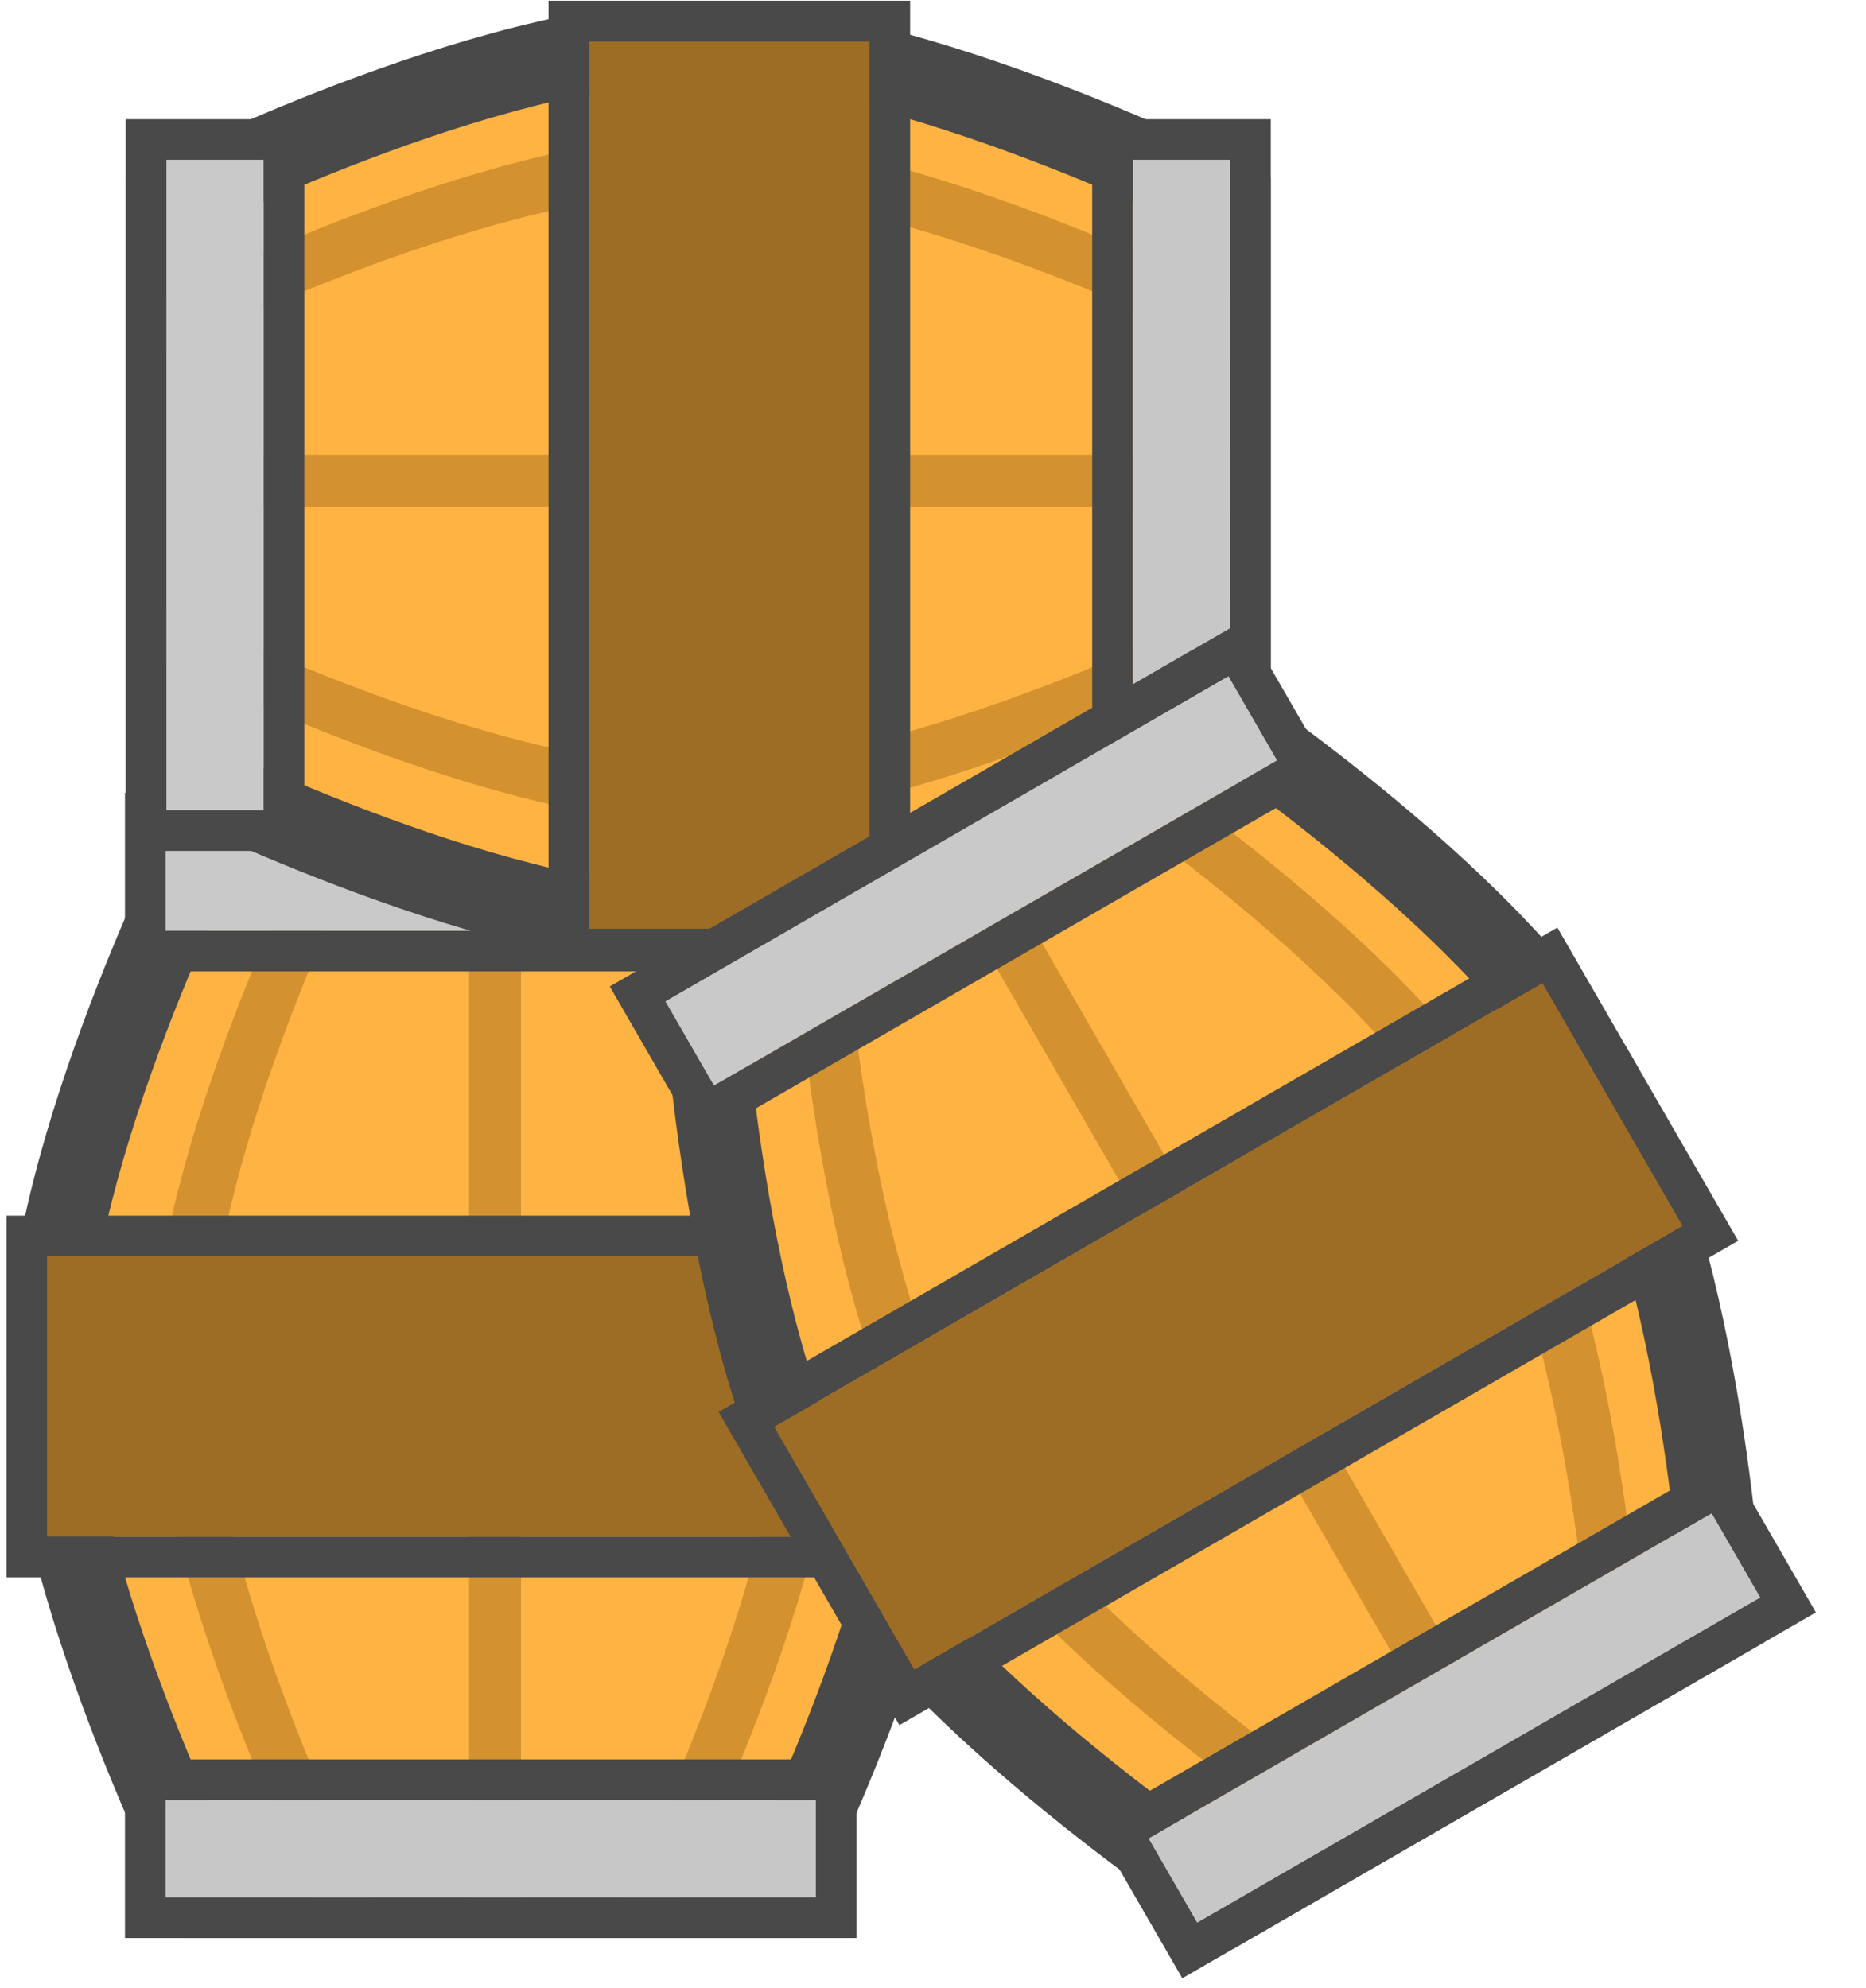 <svg width="184" height="196" viewBox="0 0 184 196" fill="none" xmlns="http://www.w3.org/2000/svg">
<mask id="path-1-outside-1_60_892" maskUnits="userSpaceOnUse" x="0.653" y="78.16" width="96" height="113" fill="black">
<rect fill="white" x="0.653" y="78.16" width="96" height="113"/>
<path fill-rule="evenodd" clip-rule="evenodd" d="M21.007 82.16H76.219C76.219 82.16 92.145 113.496 92.145 134.615C92.145 155.734 76.219 187.07 76.219 187.07L75.792 187.07H20.579C20.579 187.07 4.653 155.734 4.653 134.615C4.653 113.496 20.579 82.16 20.579 82.16H21.007V82.16Z"/>
</mask>
<path fill-rule="evenodd" clip-rule="evenodd" d="M21.007 82.16H76.219C76.219 82.16 92.145 113.496 92.145 134.615C92.145 155.734 76.219 187.07 76.219 187.07L75.792 187.07H20.579C20.579 187.07 4.653 155.734 4.653 134.615C4.653 113.496 20.579 82.16 20.579 82.16H21.007V82.16Z" fill="#FFB342"/>
<path d="M76.219 82.16L79.785 80.347L78.673 78.16H76.219V82.16ZM21.007 82.16V78.16H17.007V82.16H21.007ZM76.219 187.07L76.219 191.07L78.673 191.07L79.785 188.882L76.219 187.07ZM75.792 187.07L75.792 191.07L75.792 191.07L75.792 187.07ZM20.579 187.07L17.014 188.882L18.125 191.07H20.579V187.07ZM20.579 82.16V78.16H18.125L17.014 80.347L20.579 82.16ZM21.007 82.16V86.16H25.007V82.16H21.007ZM76.219 78.16H21.007V86.16H76.219V78.16ZM96.145 134.615C96.145 123.277 91.925 109.58 87.921 99.046C85.892 93.709 83.866 89.05 82.346 85.724C81.585 84.059 80.95 82.725 80.503 81.802C80.279 81.341 80.102 80.982 79.98 80.736C79.919 80.613 79.871 80.519 79.839 80.453C79.822 80.421 79.809 80.396 79.8 80.378C79.796 80.369 79.793 80.362 79.79 80.357C79.789 80.354 79.788 80.352 79.787 80.351C79.786 80.35 79.786 80.349 79.786 80.349C79.785 80.348 79.785 80.347 76.219 82.16C72.653 83.972 72.653 83.972 72.653 83.971C72.653 83.972 72.653 83.971 72.653 83.972C72.653 83.972 72.654 83.973 72.654 83.974C72.656 83.976 72.658 83.981 72.661 83.987C72.667 84 72.677 84.02 72.691 84.047C72.719 84.102 72.761 84.185 72.816 84.297C72.927 84.521 73.093 84.856 73.304 85.293C73.728 86.166 74.337 87.445 75.069 89.048C76.536 92.258 78.491 96.752 80.443 101.889C84.402 112.303 88.145 124.834 88.145 134.615H96.145ZM76.219 187.07C79.785 188.882 79.785 188.882 79.786 188.881C79.786 188.881 79.786 188.88 79.787 188.879C79.788 188.877 79.789 188.875 79.79 188.873C79.793 188.868 79.796 188.861 79.8 188.852C79.809 188.834 79.822 188.809 79.839 188.776C79.871 188.711 79.919 188.616 79.98 188.493C80.102 188.248 80.279 187.889 80.503 187.428C80.95 186.505 81.585 185.171 82.346 183.506C83.866 180.18 85.892 175.521 87.921 170.184C91.925 159.649 96.145 145.953 96.145 134.615H88.145C88.145 144.396 84.402 156.927 80.443 167.341C78.491 172.478 76.536 176.972 75.069 180.182C74.337 181.785 73.728 183.064 73.304 183.937C73.093 184.374 72.927 184.709 72.816 184.933C72.761 185.044 72.719 185.128 72.691 185.183C72.677 185.21 72.667 185.23 72.661 185.243C72.658 185.249 72.656 185.253 72.654 185.256C72.654 185.257 72.653 185.258 72.653 185.258C72.653 185.258 72.653 185.258 72.653 185.258C72.653 185.258 72.653 185.258 76.219 187.07ZM75.792 191.07L76.219 191.07L76.219 183.07L75.791 183.07L75.792 191.07ZM75.792 183.07H20.579V191.07H75.792V183.07ZM20.579 187.07C24.145 185.258 24.145 185.258 24.146 185.258C24.146 185.258 24.146 185.258 24.146 185.258C24.145 185.258 24.145 185.257 24.144 185.256C24.143 185.253 24.141 185.249 24.138 185.243C24.131 185.23 24.121 185.21 24.108 185.183C24.08 185.128 24.038 185.044 23.983 184.933C23.871 184.709 23.706 184.374 23.494 183.937C23.071 183.064 22.462 181.785 21.729 180.182C20.263 176.972 18.308 172.478 16.355 167.341C12.397 156.927 8.653 144.396 8.653 134.615H0.653C0.653 145.953 4.873 159.649 8.877 170.184C10.906 175.521 12.933 180.18 14.453 183.506C15.213 185.171 15.849 186.505 16.296 187.428C16.52 187.889 16.697 188.248 16.819 188.494C16.88 188.616 16.927 188.711 16.96 188.776C16.976 188.809 16.989 188.834 16.998 188.852C17.003 188.861 17.006 188.868 17.009 188.873C17.01 188.875 17.011 188.878 17.012 188.879C17.012 188.88 17.013 188.881 17.013 188.881C17.013 188.882 17.014 188.882 20.579 187.07ZM8.653 134.615C8.653 124.834 12.397 112.303 16.355 101.889C18.308 96.752 20.263 92.258 21.729 89.048C22.462 87.445 23.071 86.166 23.494 85.293C23.706 84.856 23.871 84.521 23.983 84.297C24.038 84.186 24.08 84.102 24.108 84.047C24.121 84.02 24.131 84 24.138 83.987C24.141 83.981 24.143 83.976 24.144 83.974C24.145 83.973 24.145 83.972 24.146 83.972C24.146 83.971 24.146 83.972 24.146 83.971C24.145 83.972 24.145 83.972 20.579 82.16C17.014 80.347 17.013 80.348 17.013 80.349C17.013 80.349 17.012 80.35 17.012 80.351C17.011 80.352 17.01 80.354 17.009 80.357C17.006 80.362 17.003 80.369 16.998 80.378C16.989 80.396 16.976 80.421 16.96 80.454C16.927 80.519 16.88 80.613 16.819 80.736C16.697 80.982 16.52 81.341 16.296 81.802C15.849 82.725 15.213 84.059 14.453 85.724C12.933 89.05 10.906 93.709 8.877 99.046C4.873 109.58 0.653 123.277 0.653 134.615H8.653ZM20.579 86.16H21.007V78.16H20.579V86.16ZM17.007 82.16V82.16H25.007V82.16H17.007Z" fill="#494949" mask="url(#path-1-outside-1_60_892)"/>
<path fill-rule="evenodd" clip-rule="evenodd" d="M36.538 187.07H30.961C30.961 187.07 15.035 155.734 15.035 134.615C15.035 113.496 30.961 82.16 30.961 82.16H36.538C36.538 82.16 20.612 113.496 20.612 134.615C20.612 155.734 36.538 187.07 36.538 187.07ZM61.395 187.07H66.972C66.972 187.07 82.898 155.734 82.898 134.615C82.898 113.496 66.972 82.16 66.972 82.16H61.395C61.395 82.16 77.321 113.496 77.321 134.615C77.321 155.734 61.395 187.07 61.395 187.07ZM51.375 87.141H46.259V187.07H51.375V87.141Z" fill="#D3922F"/>
<path d="M16.323 82.16H80.464V91.77H16.323V82.16Z" fill="#C9C9C9"/>
<path d="M16.323 177.46H80.464V187.07H16.323V177.46Z" fill="#C7C7C7"/>
<path d="M4.642 123.851H92.145V151.508H4.642V123.851Z" fill="#9D6D25"/>
<path d="M16.323 80.16H14.323V82.16V91.77V93.77H16.323H80.464H82.464V91.77V82.16V80.16H80.464H16.323ZM16.323 175.46H14.323V177.46V187.07V189.07H16.323H80.464H82.464V187.07V177.46V175.46H80.464H16.323ZM4.642 121.851H2.642V123.851V151.508V153.508H4.642H92.145H94.145V151.508V123.851V121.851H92.145H4.642Z" stroke="#494949" stroke-width="4"/>
<mask id="path-6-outside-2_60_892" maskUnits="userSpaceOnUse" x="12.397" y="-0.437" width="113" height="96" fill="black">
<rect fill="white" x="12.397" y="-0.437" width="113" height="96"/>
<path fill-rule="evenodd" clip-rule="evenodd" d="M16.397 75.21L16.397 19.998C16.397 19.998 47.733 4.072 68.853 4.072C89.972 4.072 121.308 19.998 121.308 19.998L121.308 20.425L121.308 75.21L121.308 75.638C121.308 75.638 89.972 91.564 68.853 91.564C47.733 91.564 16.397 75.638 16.397 75.638L16.397 75.21Z"/>
</mask>
<path fill-rule="evenodd" clip-rule="evenodd" d="M16.397 75.21L16.397 19.998C16.397 19.998 47.733 4.072 68.853 4.072C89.972 4.072 121.308 19.998 121.308 19.998L121.308 20.425L121.308 75.21L121.308 75.638C121.308 75.638 89.972 91.564 68.853 91.564C47.733 91.564 16.397 75.638 16.397 75.638L16.397 75.21Z" fill="#FFB342"/>
<path d="M16.397 19.998L14.585 16.432L12.397 17.544L12.397 19.998L16.397 19.998ZM16.397 75.21L12.397 75.21L12.397 75.21L16.397 75.21ZM121.308 19.998L125.308 19.998L125.308 17.544L123.12 16.432L121.308 19.998ZM121.308 20.425L125.308 20.425L125.308 20.425L121.308 20.425ZM121.308 75.21L117.308 75.21L117.308 75.21L121.308 75.21ZM121.308 75.638L123.12 79.203L125.308 78.091L125.308 75.637L121.308 75.638ZM16.397 75.638L12.397 75.638L12.398 78.091L14.585 79.203L16.397 75.638ZM12.397 19.998L12.397 75.21L20.397 75.21L20.397 19.998L12.397 19.998ZM68.853 0.072C57.514 0.072 43.818 4.291 33.284 8.296C27.947 10.325 23.287 12.351 19.961 13.871C18.297 14.632 16.962 15.267 16.04 15.714C15.579 15.938 15.22 16.115 14.974 16.237C14.851 16.298 14.756 16.346 14.691 16.378C14.659 16.395 14.633 16.407 14.616 16.416C14.607 16.421 14.6 16.424 14.595 16.427C14.592 16.428 14.59 16.429 14.588 16.43C14.588 16.43 14.587 16.431 14.586 16.431C14.586 16.431 14.585 16.432 16.397 19.998C18.21 23.564 18.209 23.564 18.209 23.564C18.209 23.564 18.209 23.564 18.209 23.564C18.21 23.564 18.21 23.563 18.212 23.563C18.214 23.561 18.219 23.559 18.225 23.556C18.237 23.55 18.257 23.54 18.285 23.526C18.339 23.498 18.423 23.456 18.535 23.401C18.759 23.29 19.094 23.124 19.53 22.913C20.404 22.489 21.683 21.88 23.286 21.148C26.495 19.681 30.99 17.726 36.127 15.774C46.54 11.815 59.072 8.072 68.853 8.072L68.853 0.072ZM121.308 19.998C123.12 16.432 123.12 16.431 123.119 16.431C123.118 16.431 123.118 16.43 123.117 16.43C123.115 16.429 123.113 16.428 123.111 16.427C123.106 16.424 123.099 16.421 123.09 16.416C123.072 16.407 123.047 16.395 123.014 16.378C122.949 16.346 122.854 16.298 122.731 16.237C122.485 16.115 122.127 15.938 121.665 15.714C120.743 15.267 119.408 14.632 117.744 13.871C114.418 12.351 109.759 10.325 104.421 8.296C93.887 4.291 80.191 0.072 68.853 0.072L68.853 8.072C78.633 8.072 91.165 11.815 101.579 15.774C106.715 17.726 111.21 19.681 114.419 21.148C116.023 21.88 117.301 22.489 118.175 22.913C118.612 23.124 118.947 23.29 119.17 23.401C119.282 23.456 119.366 23.498 119.421 23.526C119.448 23.54 119.468 23.55 119.48 23.556C119.487 23.559 119.491 23.561 119.494 23.563C119.495 23.563 119.496 23.564 119.496 23.564C119.496 23.564 119.496 23.564 119.496 23.564C119.496 23.564 119.496 23.564 121.308 19.998ZM125.308 20.425L125.308 19.998L117.308 19.998L117.308 20.425L125.308 20.425ZM117.308 20.425L117.308 75.21L125.308 75.21L125.308 20.425L117.308 20.425ZM117.308 75.21L117.308 75.638L125.308 75.637L125.308 75.21L117.308 75.21ZM121.308 75.638C119.496 72.072 119.496 72.071 119.496 72.071C119.496 72.071 119.496 72.071 119.496 72.071C119.496 72.072 119.495 72.072 119.494 72.073C119.491 72.074 119.487 72.076 119.48 72.079C119.468 72.086 119.448 72.096 119.421 72.109C119.366 72.137 119.282 72.179 119.17 72.234C118.947 72.346 118.612 72.511 118.175 72.723C117.301 73.146 116.023 73.755 114.419 74.488C111.21 75.954 106.715 77.909 101.579 79.862C91.165 83.82 78.633 87.564 68.853 87.564L68.853 95.564C80.191 95.564 93.887 91.344 104.421 87.339C109.759 85.311 114.418 83.284 117.744 81.764C119.408 81.004 120.743 80.368 121.665 79.921C122.127 79.697 122.485 79.52 122.731 79.398C122.854 79.337 122.949 79.29 123.014 79.257C123.047 79.24 123.072 79.228 123.09 79.219C123.099 79.214 123.106 79.211 123.111 79.208C123.113 79.207 123.115 79.206 123.117 79.205C123.118 79.205 123.118 79.204 123.119 79.204C123.12 79.204 123.12 79.203 121.308 75.638ZM68.853 87.564C59.072 87.564 46.54 83.82 36.127 79.862C30.99 77.909 26.495 75.954 23.286 74.488C21.683 73.755 20.404 73.146 19.53 72.723C19.094 72.511 18.759 72.346 18.535 72.234C18.423 72.179 18.339 72.137 18.285 72.109C18.257 72.096 18.237 72.086 18.225 72.079C18.219 72.076 18.214 72.074 18.212 72.073C18.21 72.072 18.21 72.072 18.209 72.071C18.209 72.071 18.209 72.071 18.209 72.071C18.209 72.071 18.21 72.072 16.397 75.638C14.585 79.203 14.586 79.204 14.586 79.204C14.587 79.204 14.588 79.205 14.588 79.205C14.59 79.206 14.592 79.207 14.595 79.208C14.6 79.211 14.607 79.214 14.616 79.219C14.633 79.228 14.659 79.24 14.691 79.257C14.757 79.29 14.851 79.337 14.974 79.398C15.22 79.52 15.579 79.697 16.04 79.921C16.962 80.368 18.297 81.004 19.961 81.764C23.288 83.284 27.947 85.311 33.284 87.339C43.818 91.344 57.514 95.564 68.853 95.564L68.853 87.564ZM20.397 75.637L20.397 75.21L12.397 75.21L12.397 75.638L20.397 75.637Z" fill="#494949" mask="url(#path-6-outside-2_60_892)"/>
<path fill-rule="evenodd" clip-rule="evenodd" d="M121.308 34.822L121.308 29.245C121.308 29.245 89.972 13.319 68.853 13.319C47.733 13.319 16.397 29.245 16.397 29.245L16.397 34.822L16.397 65.256C16.397 65.256 47.733 81.182 68.853 81.182C89.972 81.182 121.308 65.256 121.308 65.256L121.308 59.679C121.308 59.679 89.972 75.605 68.853 75.605C47.733 75.605 16.397 59.679 16.397 59.679L16.397 34.822C16.401 34.821 47.734 18.896 68.853 18.896C89.972 18.896 121.308 34.822 121.308 34.822ZM121.308 44.842L21.379 44.842L21.379 49.958L121.308 49.958L121.308 44.842Z" fill="#D3922F"/>
<path d="M16.397 79.894L16.397 15.753L26.007 15.753L26.007 79.894L16.397 79.894Z" fill="#C9C9C9"/>
<path d="M111.698 79.894L111.698 15.753L121.308 15.753L121.308 79.894L111.698 79.894Z" fill="#C7C7C7"/>
<path d="M58.089 91.575L58.089 4.072L85.746 4.072L85.746 91.575L58.089 91.575Z" fill="#9D6D25"/>
<path d="M14.397 79.894L14.397 81.894L16.397 81.894L26.007 81.894L28.007 81.894L28.007 79.894L28.007 15.753L28.007 13.753L26.007 13.753L16.397 13.753L14.397 13.753L14.397 15.753L14.397 79.894ZM109.698 79.894L109.698 81.894L111.698 81.894L121.308 81.894L123.308 81.894L123.308 79.894L123.308 15.753L123.308 13.753L121.308 13.753L111.698 13.753L109.698 13.753L109.698 15.753L109.698 79.894ZM56.089 91.575L56.089 93.575L58.089 93.575L85.746 93.575L87.746 93.575L87.746 91.575L87.746 4.072L87.746 2.072L85.746 2.072L58.089 2.072L56.089 2.072L56.089 4.072L56.089 91.575Z" stroke="#494949" stroke-width="4"/>
<mask id="path-11-outside-3_60_892" maskUnits="userSpaceOnUse" x="50.021" y="55.09" width="139.638" height="145.861" fill="black">
<rect fill="white" x="50.021" y="55.09" width="139.638" height="145.861"/>
<path fill-rule="evenodd" clip-rule="evenodd" d="M117.093 68.985L69.278 96.591C69.278 96.591 71.153 131.692 81.713 149.981C92.273 168.271 121.733 187.446 121.733 187.446L122.103 187.232L169.918 159.626C169.918 159.626 168.043 124.525 157.483 106.235C146.924 87.946 117.463 68.771 117.463 68.771L117.093 68.985Z"/>
</mask>
<path fill-rule="evenodd" clip-rule="evenodd" d="M117.093 68.985L69.278 96.591C69.278 96.591 71.153 131.692 81.713 149.981C92.273 168.271 121.733 187.446 121.733 187.446L122.103 187.232L169.918 159.626C169.918 159.626 168.043 124.525 157.483 106.235C146.924 87.946 117.463 68.771 117.463 68.771L117.093 68.985Z" fill="#FFB342"/>
<path d="M69.278 96.591L67.278 93.127L65.153 94.354L65.284 96.804L69.278 96.591ZM117.093 68.985L115.093 65.521L115.093 65.521L117.093 68.985ZM121.733 187.446L119.551 190.798L121.608 192.137L123.733 190.91L121.733 187.446ZM122.103 187.232L124.103 190.696L124.103 190.696L122.103 187.232ZM169.918 159.626L171.918 163.09L174.044 161.863L173.913 159.413L169.918 159.626ZM117.463 68.771L119.645 65.418L117.588 64.08L115.463 65.307L117.463 68.771ZM71.278 100.055L119.093 72.449L115.093 65.521L67.278 93.127L71.278 100.055ZM85.177 147.981C80.287 139.511 77.263 126.787 75.484 115.789C74.607 110.364 74.052 105.494 73.718 101.982C73.551 100.227 73.439 98.815 73.369 97.847C73.334 97.362 73.309 96.99 73.294 96.74C73.286 96.616 73.28 96.522 73.277 96.461C73.275 96.431 73.274 96.408 73.273 96.394C73.273 96.387 73.272 96.382 73.272 96.379C73.272 96.378 73.272 96.377 73.272 96.377C73.272 96.377 73.272 96.377 73.272 96.377C73.272 96.377 73.272 96.377 69.278 96.591C65.284 96.804 65.284 96.805 65.284 96.806C65.284 96.806 65.284 96.807 65.284 96.808C65.284 96.81 65.284 96.812 65.284 96.815C65.284 96.821 65.285 96.828 65.285 96.838C65.286 96.858 65.288 96.886 65.29 96.923C65.294 96.996 65.301 97.102 65.309 97.239C65.326 97.512 65.352 97.912 65.389 98.423C65.463 99.446 65.58 100.919 65.754 102.741C66.101 106.381 66.675 111.429 67.587 117.066C69.386 128.191 72.58 142.162 78.249 151.981L85.177 147.981ZM121.733 187.446C123.915 184.093 123.915 184.094 123.916 184.094C123.915 184.094 123.916 184.094 123.915 184.094C123.915 184.094 123.914 184.093 123.913 184.092C123.911 184.091 123.907 184.088 123.901 184.084C123.889 184.076 123.87 184.064 123.845 184.047C123.794 184.014 123.715 183.962 123.611 183.893C123.403 183.755 123.093 183.548 122.691 183.275C121.887 182.73 120.72 181.927 119.284 180.905C116.41 178.859 112.47 175.944 108.21 172.472C99.575 165.433 90.068 156.452 85.177 147.981L78.249 151.981C83.918 161.801 94.421 171.552 103.155 178.673C107.581 182.28 111.666 185.302 114.645 187.423C116.136 188.484 117.353 189.322 118.202 189.897C118.627 190.185 118.959 190.407 119.188 190.559C119.302 190.635 119.391 190.693 119.452 190.733C119.482 190.753 119.506 190.769 119.522 190.78C119.531 190.785 119.537 190.789 119.542 190.792C119.544 190.794 119.546 190.795 119.548 190.796C119.549 190.797 119.549 190.797 119.55 190.798C119.55 190.798 119.551 190.798 121.733 187.446ZM120.103 183.768L119.733 183.982L123.733 190.91L124.103 190.696L120.103 183.768ZM124.103 190.696L171.918 163.09L167.918 156.162L120.103 183.768L124.103 190.696ZM169.918 159.626C173.913 159.413 173.913 159.412 173.913 159.411C173.913 159.411 173.913 159.41 173.913 159.409C173.912 159.407 173.912 159.405 173.912 159.402C173.912 159.396 173.911 159.388 173.911 159.378C173.91 159.359 173.908 159.33 173.906 159.294C173.902 159.221 173.896 159.115 173.887 158.978C173.87 158.704 173.844 158.305 173.807 157.794C173.733 156.771 173.616 155.298 173.442 153.476C173.095 149.836 172.521 144.788 171.609 139.151C169.81 128.026 166.616 114.055 160.947 104.235L154.019 108.235C158.909 116.706 161.933 129.43 163.712 140.428C164.589 145.853 165.144 150.723 165.478 154.235C165.646 155.99 165.758 157.402 165.828 158.37C165.863 158.854 165.887 159.227 165.903 159.476C165.91 159.601 165.916 159.695 165.919 159.756C165.921 159.786 165.922 159.809 165.923 159.823C165.924 159.83 165.924 159.835 165.924 159.837C165.924 159.839 165.924 159.84 165.924 159.84C165.924 159.84 165.924 159.84 165.924 159.84C165.924 159.84 165.924 159.839 169.918 159.626ZM160.947 104.235C155.278 94.416 144.776 84.665 136.041 77.544C131.615 73.936 127.53 70.915 124.551 68.794C123.06 67.733 121.843 66.895 120.994 66.32C120.57 66.032 120.237 65.81 120.008 65.658C119.894 65.582 119.806 65.524 119.745 65.484C119.714 65.463 119.69 65.448 119.674 65.437C119.665 65.432 119.659 65.427 119.654 65.424C119.652 65.423 119.65 65.421 119.648 65.421C119.648 65.42 119.647 65.419 119.646 65.419C119.646 65.419 119.645 65.418 117.463 68.771C115.281 72.123 115.281 72.123 115.281 72.123C115.281 72.123 115.281 72.123 115.281 72.123C115.281 72.123 115.282 72.124 115.283 72.124C115.285 72.126 115.289 72.129 115.295 72.133C115.307 72.14 115.326 72.153 115.351 72.169C115.403 72.203 115.481 72.255 115.585 72.324C115.793 72.462 116.104 72.669 116.505 72.942C117.309 73.486 118.476 74.289 119.912 75.311C122.786 77.358 126.727 80.273 130.986 83.745C139.621 90.784 149.129 99.765 154.019 108.235L160.947 104.235ZM115.463 65.307L115.093 65.521L119.093 72.449L119.463 72.235L115.463 65.307Z" fill="#494949" mask="url(#path-11-outside-3_60_892)"/>
<path fill-rule="evenodd" clip-rule="evenodd" d="M157.08 167.038L161.91 164.25C161.91 164.25 160.034 129.149 149.475 110.859C138.915 92.569 109.455 73.395 109.455 73.395L104.625 76.183C104.645 76.197 134.089 95.364 144.645 113.648C155.204 131.938 157.08 167.038 157.08 167.038ZM143.972 174.606L135.554 179.467C135.554 179.467 106.093 160.292 95.534 142.002C84.98 123.721 83.1 88.647 83.099 88.611L78.268 91.4C78.268 91.4 80.144 126.501 90.704 144.791C101.263 163.08 130.724 182.255 130.724 182.255L143.972 174.606ZM143.972 174.606L94.008 88.065L98.439 85.507L148.403 172.048L143.972 174.606Z" fill="#D3922F"/>
<path d="M65.592 98.719L121.139 66.649L125.944 74.971L70.397 107.041L65.592 98.719Z" fill="#C9C9C9"/>
<path d="M113.242 181.252L168.789 149.181L173.594 157.504L118.047 189.574L113.242 181.252Z" fill="#C7C7C7"/>
<path d="M76.321 140.665L152.101 96.913L165.93 120.865L90.15 164.617L76.321 140.665Z" fill="#9D6D25"/>
<path d="M64.592 96.987L62.86 97.987L63.86 99.719L68.665 108.041L69.665 109.773L71.397 108.773L126.944 76.703L128.676 75.703L127.676 73.971L122.871 65.649L121.871 63.916L120.139 64.916L64.592 96.987ZM112.242 179.52L110.51 180.52L111.51 182.252L116.315 190.574L117.315 192.306L119.047 191.306L174.594 159.236L176.327 158.236L175.327 156.504L170.522 148.181L169.522 146.449L167.789 147.449L112.242 179.52ZM75.321 138.933L73.589 139.933L74.589 141.665L88.418 165.617L89.418 167.349L91.15 166.349L166.93 122.597L168.662 121.597L167.662 119.865L153.833 95.913L152.833 94.181L151.101 95.181L75.321 138.933Z" stroke="#494949" stroke-width="4"/>
</svg>

